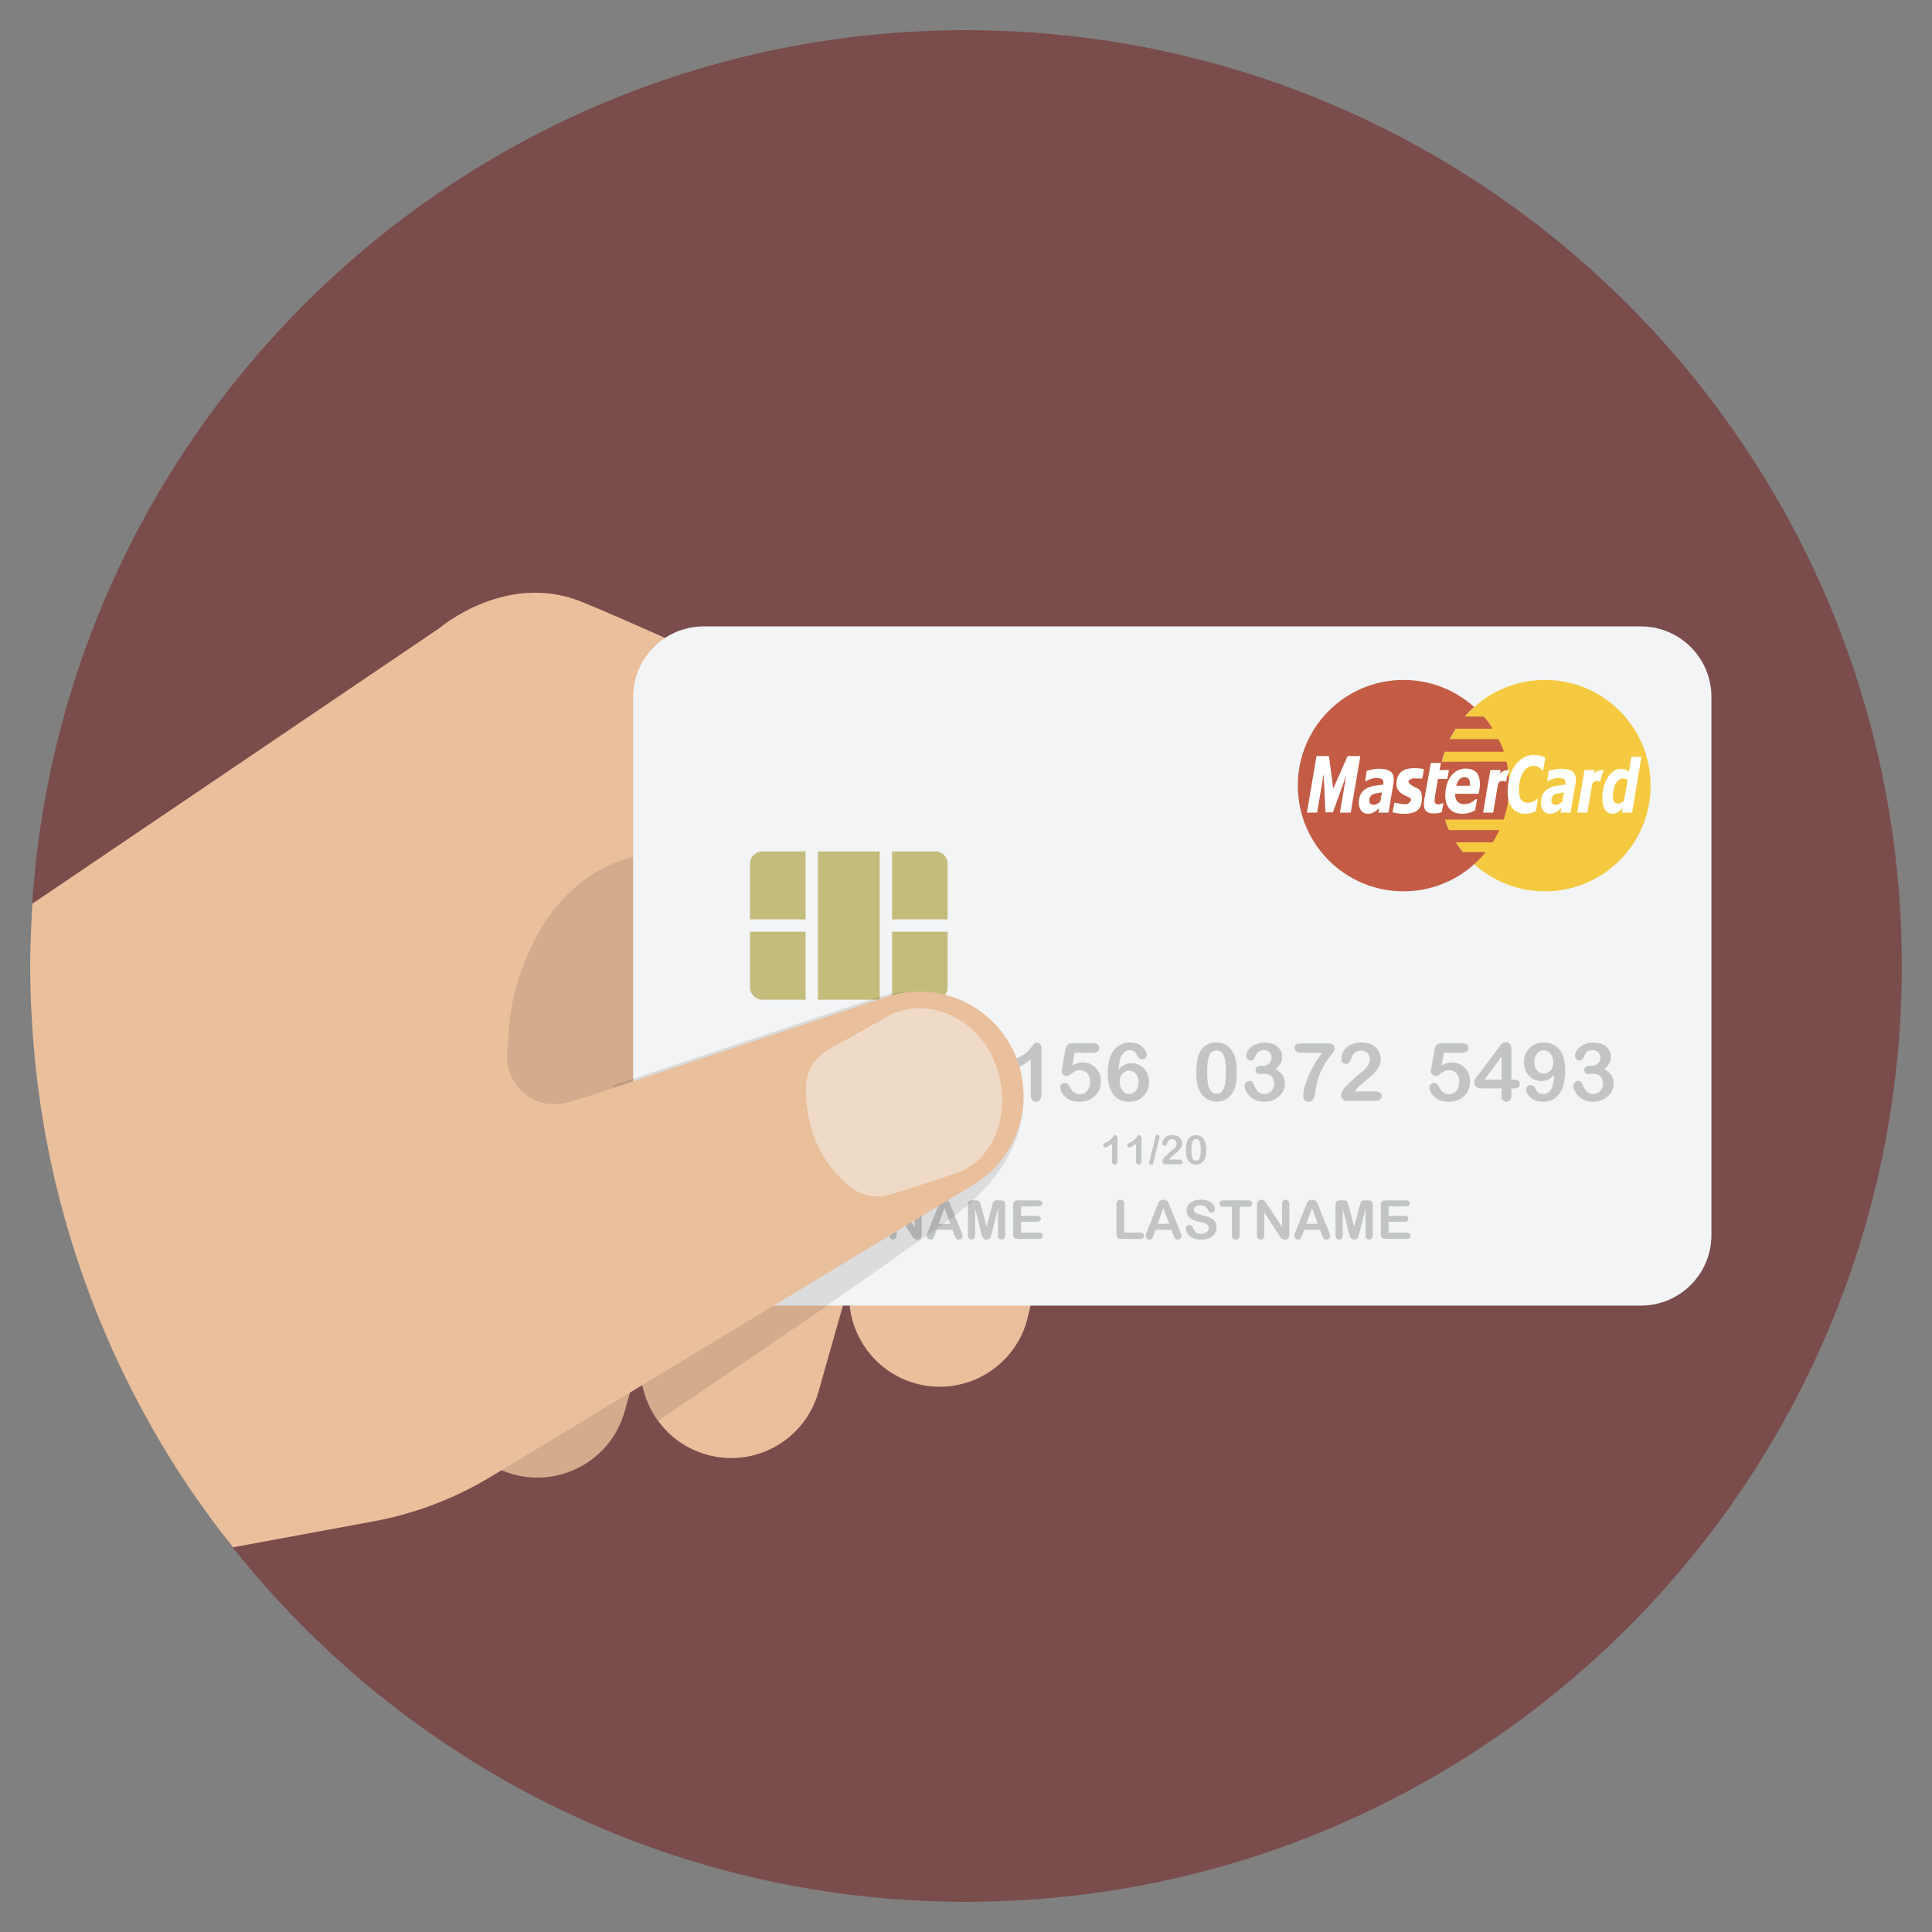 <?xml version="1.0" ?><!DOCTYPE svg  PUBLIC '-//W3C//DTD SVG 1.1//EN'  'http://www.w3.org/Graphics/SVG/1.1/DTD/svg11.dtd'><svg enable-background="new 0 0 128 128" id="Слой_1" version="1.1" viewBox="0 0 128 128" xml:space="preserve" xmlns="http://www.w3.org/2000/svg" xmlns:xlink="http://www.w3.org/1999/xlink"><rect x="0" y="0" width="128" height="128" fill="#808080" stroke="none"/><g><path d="M64,2C31.148,2,4.263,27.552,2.136,59.866C2.133,59.902,14,64.648,14,66   c0,14.559-6.982,25.945,1.418,36.525C26.776,116.828,44.317,126,64,126c34.242,0,62-27.758,62-62C126,29.758,98.242,2,64,2z" fill="#7B4C4C"/><path d="M34.039,75.438l-4.206,14.817c-0.905,3.188,0.946,6.505,4.134,7.41c3.188,0.905,6.505-0.946,7.41-4.134   l1.297-4.569l0-0.001l4.471-15.753l-4.471,15.753c-0.904,3.188,0.946,6.505,4.134,7.41c3.188,0.905,6.505-0.946,7.41-4.134   l2.271-8.002l0,0l2.2-7.75l-2.2,7.751c-0.904,3.188,0.946,6.505,4.134,7.41c3.188,0.905,6.505-0.946,7.41-4.134L74.5,60.731   c1.5-4.625-5.25-7-5.25-7S43.5,41.856,38.5,39.856s-9.375,1.75-9.375,1.75L2.152,59.867c-0.002,0.037-0.006,0.073-0.008,0.11   c-0.033,0.516-0.059,1.034-0.082,1.552C2.03,62.349,2,63.171,2,64c0,0.98,0.029,1.953,0.074,2.922   c0.011,0.249,0.029,0.497,0.043,0.746c0.046,0.782,0.103,1.561,0.178,2.336c0.018,0.186,0.035,0.373,0.054,0.558   C3.47,81.222,7.3,91.069,13.127,99.422l11.248-4.691L34.039,75.438z" fill="#EABF9B"/><path d="M63.843,80.36l-6.644,1.38l-14.749,8.921c0,0,0,0,0,0.001c0.003,0.304,0.032,0.604,0.08,0.9   c0.004,0.026,0.009,0.051,0.013,0.077c0.105,0.593,0.297,1.164,0.569,1.695c0.005,0.009,0.009,0.018,0.014,0.027   c0.14,0.27,0.3,0.529,0.479,0.775l0,0l12.488-8.5l0.397-1.398c-0.12,0.425-0.189,0.851-0.215,1.274L63.843,80.36z" fill="#05090C" opacity="0.1"/><path d="M47.146,58.125l-3.377-1.564c-3.602,0-8.102,2.605-9.769,9.605   c-0.194,0.813-0.333,2.245-0.4,3.713c-0.098,2.136,1.924,3.743,3.983,3.163l21.457-6.048   C62.061,65.988,47.146,58.125,47.146,58.125z" fill="#05090C" opacity="0.1"/><path d="M108.712,86.5H46.624c-2.582,0-4.675-2.093-4.675-4.675v-35.65c0-2.582,2.093-4.675,4.675-4.675h62.088   c2.582,0,4.675,2.093,4.675,4.675v35.65C113.387,84.407,111.294,86.5,108.712,86.5z" fill="#F2F4F5"/><rect fill="#C3BC7B" height="9.823" width="4.093" x="54.19" y="56.41"/><path d="M62.785,57.228c0-0.452-0.366-0.819-0.819-0.819h-2.865v4.502h3.683V57.228z" fill="#C3BC7B"/><path d="M59.102,66.232h2.865c0.452,0,0.819-0.367,0.819-0.819V61.73h-3.683V66.232z" fill="#C3BC7B"/><path d="M49.688,65.414c0,0.452,0.366,0.819,0.819,0.819h2.865V61.73h-3.683V65.414z" fill="#C3BC7B"/><path d="M53.372,56.41h-2.865c-0.452,0-0.819,0.366-0.819,0.819v3.683h3.683V56.41z" fill="#C3BC7B"/><g opacity="0.2"><path d="M50.055,72.597v-0.487h-1.313c-0.166,0-0.29-0.037-0.373-0.112c-0.083-0.075-0.124-0.177-0.124-0.306    c0-0.033,0.006-0.067,0.018-0.101c0.012-0.034,0.031-0.07,0.055-0.107s0.05-0.074,0.076-0.109s0.058-0.078,0.097-0.128    l1.387-1.855c0.091-0.122,0.165-0.211,0.224-0.266c0.058-0.055,0.129-0.082,0.211-0.082c0.265,0,0.398,0.152,0.398,0.455v2.025    h0.112c0.134,0,0.242,0.018,0.323,0.055c0.081,0.037,0.122,0.117,0.122,0.241c0,0.101-0.033,0.175-0.099,0.221    c-0.066,0.046-0.166,0.069-0.298,0.069h-0.16v0.487c0,0.134-0.03,0.234-0.089,0.3c-0.059,0.065-0.139,0.098-0.238,0.098    c-0.098,0-0.177-0.034-0.237-0.101C50.085,72.827,50.055,72.728,50.055,72.597z M48.93,71.525h1.125v-1.52L48.93,71.525z" fill="#020507"/><path d="M52.558,72.312h1.366c0.136,0,0.24,0.028,0.311,0.084c0.072,0.056,0.107,0.132,0.107,0.228    c0,0.085-0.028,0.158-0.085,0.217C54.201,72.9,54.115,72.93,54,72.93h-1.925c-0.131,0-0.233-0.036-0.306-0.109    s-0.11-0.157-0.11-0.255c0-0.063,0.024-0.146,0.071-0.25s0.099-0.185,0.154-0.245c0.232-0.241,0.441-0.447,0.628-0.619    c0.187-0.172,0.32-0.285,0.4-0.339c0.143-0.101,0.262-0.203,0.357-0.305c0.095-0.102,0.167-0.207,0.217-0.314    c0.05-0.107,0.075-0.212,0.075-0.315c0-0.112-0.027-0.211-0.08-0.3c-0.053-0.088-0.126-0.157-0.217-0.205    c-0.092-0.049-0.191-0.073-0.3-0.073c-0.228,0-0.408,0.1-0.539,0.301c-0.017,0.026-0.047,0.098-0.088,0.215    c-0.041,0.117-0.087,0.207-0.139,0.269c-0.051,0.063-0.127,0.094-0.226,0.094c-0.087,0-0.16-0.029-0.217-0.086    s-0.086-0.136-0.086-0.235c0-0.12,0.027-0.246,0.081-0.377c0.054-0.131,0.135-0.249,0.242-0.356s0.243-0.192,0.408-0.258    c0.165-0.065,0.358-0.098,0.579-0.098c0.267,0,0.494,0.042,0.683,0.126c0.122,0.056,0.229,0.133,0.322,0.23    c0.092,0.098,0.164,0.211,0.216,0.339c0.051,0.128,0.077,0.261,0.077,0.399c0,0.216-0.054,0.413-0.161,0.59    c-0.107,0.177-0.217,0.316-0.328,0.416c-0.112,0.1-0.299,0.258-0.561,0.472c-0.262,0.215-0.443,0.381-0.54,0.5    C52.645,72.189,52.602,72.246,52.558,72.312z" fill="#020507"/><path d="M55.381,69.131h1.742c0.167,0,0.289,0.026,0.364,0.078c0.075,0.052,0.112,0.139,0.112,0.259    c0,0.073-0.044,0.17-0.132,0.29c-0.088,0.12-0.188,0.253-0.301,0.399c-0.112,0.146-0.228,0.327-0.348,0.543    c-0.119,0.216-0.229,0.48-0.328,0.793c-0.042,0.138-0.072,0.252-0.089,0.343s-0.037,0.208-0.058,0.353    c-0.021,0.145-0.039,0.256-0.055,0.332c-0.037,0.178-0.089,0.301-0.156,0.37c-0.067,0.069-0.157,0.103-0.268,0.103    c-0.106,0-0.192-0.037-0.256-0.111c-0.065-0.074-0.097-0.184-0.097-0.328c0-0.112,0.024-0.263,0.071-0.455    c0.047-0.192,0.124-0.422,0.23-0.689c0.106-0.268,0.239-0.542,0.399-0.824c0.16-0.282,0.349-0.562,0.569-0.841h-1.4    c-0.147,0-0.256-0.027-0.328-0.08c-0.072-0.053-0.109-0.136-0.109-0.25c0-0.12,0.038-0.198,0.115-0.233    C55.136,69.149,55.243,69.131,55.381,69.131z" fill="#020507"/><path d="M60.21,69.741h-1.243l-0.149,0.848c0.248-0.133,0.476-0.199,0.685-0.199c0.167,0,0.324,0.031,0.47,0.094    c0.146,0.063,0.273,0.15,0.383,0.26c0.11,0.111,0.196,0.242,0.259,0.394c0.063,0.152,0.094,0.315,0.094,0.489    c0,0.253-0.057,0.483-0.17,0.691c-0.113,0.208-0.277,0.372-0.491,0.494c-0.214,0.122-0.46,0.183-0.739,0.183    c-0.312,0-0.566-0.058-0.76-0.173c-0.194-0.115-0.332-0.247-0.413-0.396c-0.081-0.149-0.122-0.279-0.122-0.391    c0-0.068,0.028-0.133,0.085-0.194s0.128-0.092,0.213-0.092c0.146,0,0.256,0.085,0.327,0.254c0.07,0.155,0.164,0.276,0.283,0.362    s0.251,0.13,0.398,0.13c0.134,0,0.252-0.035,0.353-0.105c0.101-0.07,0.179-0.166,0.234-0.288s0.082-0.261,0.082-0.416    c0-0.167-0.03-0.31-0.089-0.429s-0.139-0.207-0.238-0.266c-0.099-0.058-0.21-0.088-0.332-0.088c-0.15,0-0.257,0.018-0.322,0.055    c-0.065,0.037-0.157,0.101-0.279,0.192c-0.121,0.092-0.221,0.137-0.3,0.137c-0.085,0-0.161-0.031-0.228-0.093    c-0.066-0.062-0.099-0.132-0.099-0.211c0-0.009,0.01-0.068,0.029-0.178l0.22-1.253c0.024-0.15,0.07-0.259,0.136-0.327    c0.066-0.068,0.174-0.102,0.324-0.102h1.381c0.272,0,0.408,0.104,0.408,0.311c0,0.091-0.033,0.164-0.099,0.22    C60.437,69.713,60.34,69.741,60.21,69.741z" fill="#020507"/><path d="M65.061,70.614c0.16,0,0.299-0.047,0.415-0.141c0.116-0.094,0.174-0.229,0.174-0.406    c0-0.134-0.046-0.25-0.139-0.347s-0.217-0.145-0.374-0.145c-0.106,0-0.194,0.015-0.263,0.044c-0.069,0.03-0.123,0.069-0.164,0.118    s-0.078,0.112-0.114,0.188c-0.036,0.077-0.068,0.149-0.098,0.217c-0.017,0.037-0.049,0.065-0.094,0.086    c-0.045,0.021-0.098,0.031-0.157,0.031c-0.07,0-0.134-0.028-0.192-0.085c-0.058-0.057-0.088-0.132-0.088-0.226    c0-0.091,0.027-0.186,0.082-0.286c0.055-0.1,0.135-0.196,0.241-0.286c0.106-0.091,0.237-0.164,0.394-0.218    s0.332-0.082,0.526-0.082c0.169,0,0.324,0.023,0.463,0.069s0.261,0.113,0.364,0.2c0.103,0.087,0.181,0.188,0.233,0.303    c0.052,0.115,0.078,0.239,0.078,0.371c0,0.174-0.038,0.324-0.114,0.449c-0.076,0.125-0.184,0.246-0.326,0.365    c0.136,0.073,0.251,0.157,0.344,0.251c0.093,0.094,0.164,0.198,0.211,0.313s0.071,0.238,0.071,0.37    c0,0.159-0.032,0.312-0.095,0.46s-0.157,0.28-0.281,0.396c-0.124,0.116-0.271,0.207-0.441,0.272    c-0.17,0.065-0.358,0.098-0.564,0.098c-0.209,0-0.397-0.037-0.562-0.112s-0.302-0.169-0.409-0.281    c-0.107-0.112-0.188-0.229-0.243-0.349s-0.082-0.22-0.082-0.298c0-0.101,0.033-0.183,0.098-0.245s0.147-0.093,0.245-0.093    c0.049,0,0.096,0.014,0.141,0.043s0.075,0.063,0.089,0.103c0.091,0.242,0.188,0.423,0.292,0.54    c0.104,0.118,0.25,0.177,0.438,0.177c0.108,0,0.212-0.027,0.313-0.08c0.1-0.053,0.183-0.132,0.249-0.237    c0.065-0.105,0.098-0.226,0.098-0.364c0-0.204-0.056-0.364-0.167-0.48s-0.267-0.174-0.466-0.174c-0.035,0-0.089,0.003-0.162,0.01    c-0.073,0.007-0.12,0.01-0.141,0.01c-0.096,0-0.17-0.024-0.222-0.072c-0.052-0.048-0.078-0.115-0.078-0.2    c0-0.084,0.031-0.151,0.094-0.203c0.063-0.051,0.156-0.077,0.28-0.077H65.061z" fill="#020507"/><path d="M68.289,72.571v-2.381c-0.443,0.34-0.741,0.51-0.895,0.51c-0.073,0-0.138-0.029-0.195-0.088    c-0.057-0.058-0.085-0.126-0.085-0.203c0-0.089,0.028-0.154,0.084-0.196c0.056-0.042,0.154-0.096,0.296-0.162    c0.211-0.099,0.38-0.204,0.506-0.314c0.126-0.11,0.239-0.233,0.336-0.369c0.098-0.136,0.161-0.22,0.191-0.251    s0.085-0.047,0.167-0.047c0.092,0,0.167,0.036,0.222,0.107c0.056,0.072,0.084,0.17,0.084,0.296v2.995    c0,0.351-0.119,0.526-0.358,0.526c-0.106,0-0.192-0.036-0.256-0.107C68.321,72.816,68.289,72.711,68.289,72.571z" fill="#020507"/><path d="M72.441,69.741h-1.243l-0.149,0.848c0.248-0.133,0.476-0.199,0.685-0.199c0.167,0,0.324,0.031,0.47,0.094    c0.146,0.063,0.273,0.15,0.383,0.26s0.196,0.242,0.259,0.394c0.063,0.152,0.094,0.315,0.094,0.489c0,0.253-0.057,0.483-0.17,0.691    c-0.113,0.208-0.277,0.372-0.491,0.494c-0.214,0.122-0.46,0.183-0.739,0.183c-0.312,0-0.566-0.058-0.76-0.173    c-0.194-0.115-0.332-0.247-0.413-0.396c-0.081-0.149-0.122-0.279-0.122-0.391c0-0.068,0.028-0.133,0.085-0.194    c0.057-0.061,0.128-0.092,0.213-0.092c0.146,0,0.256,0.085,0.327,0.254c0.07,0.155,0.164,0.276,0.283,0.362    c0.119,0.086,0.251,0.13,0.398,0.13c0.134,0,0.252-0.035,0.353-0.105s0.179-0.166,0.234-0.288s0.082-0.261,0.082-0.416    c0-0.167-0.03-0.31-0.089-0.429c-0.059-0.119-0.139-0.207-0.238-0.266c-0.099-0.058-0.21-0.088-0.332-0.088    c-0.15,0-0.257,0.018-0.322,0.055c-0.065,0.037-0.157,0.101-0.279,0.192c-0.121,0.092-0.221,0.137-0.3,0.137    c-0.085,0-0.161-0.031-0.228-0.093c-0.066-0.062-0.099-0.132-0.099-0.211c0-0.009,0.01-0.068,0.029-0.178l0.22-1.253    c0.024-0.15,0.07-0.259,0.136-0.327c0.066-0.068,0.174-0.102,0.324-0.102h1.381c0.272,0,0.408,0.104,0.408,0.311    c0,0.091-0.033,0.164-0.099,0.22S72.57,69.741,72.441,69.741z" fill="#020507"/><path d="M74.115,70.855c0.119-0.141,0.248-0.246,0.387-0.314c0.14-0.068,0.296-0.102,0.468-0.102    c0.166,0,0.319,0.031,0.459,0.093c0.14,0.062,0.263,0.15,0.369,0.264c0.106,0.114,0.187,0.249,0.245,0.404    c0.058,0.155,0.086,0.317,0.086,0.487c0,0.246-0.056,0.469-0.169,0.67c-0.112,0.201-0.269,0.357-0.471,0.47    c-0.201,0.112-0.429,0.169-0.684,0.169c-0.293,0-0.546-0.072-0.759-0.215s-0.375-0.354-0.488-0.634    c-0.112-0.28-0.169-0.622-0.169-1.027c0-0.33,0.034-0.624,0.102-0.884c0.068-0.26,0.166-0.475,0.293-0.646s0.282-0.3,0.463-0.387    c0.181-0.087,0.388-0.131,0.62-0.131c0.223,0,0.42,0.044,0.59,0.131c0.17,0.087,0.298,0.195,0.385,0.324    c0.086,0.129,0.129,0.253,0.129,0.371c0,0.072-0.027,0.136-0.081,0.195c-0.054,0.058-0.123,0.088-0.207,0.088    c-0.073,0-0.141-0.023-0.204-0.069c-0.063-0.046-0.109-0.11-0.139-0.192c-0.04-0.105-0.104-0.189-0.191-0.252    s-0.188-0.095-0.303-0.095c-0.092,0-0.184,0.027-0.276,0.08c-0.092,0.053-0.169,0.125-0.232,0.216    C74.213,70.051,74.138,70.381,74.115,70.855z M74.822,72.48c0.176,0,0.322-0.072,0.437-0.216c0.115-0.144,0.173-0.333,0.173-0.566    c0-0.159-0.027-0.295-0.081-0.409c-0.054-0.114-0.128-0.201-0.222-0.262c-0.094-0.06-0.198-0.09-0.311-0.09    c-0.108,0-0.211,0.029-0.31,0.086s-0.178,0.141-0.238,0.25c-0.06,0.109-0.09,0.237-0.09,0.383c0,0.235,0.061,0.432,0.183,0.589    S74.637,72.48,74.822,72.48z" fill="#020507"/><path d="M81.937,71.049c0,0.286-0.017,0.532-0.052,0.738s-0.099,0.392-0.194,0.56    c-0.119,0.206-0.272,0.365-0.46,0.476c-0.188,0.112-0.398,0.167-0.628,0.167c-0.265,0-0.503-0.075-0.713-0.225    c-0.21-0.15-0.368-0.358-0.475-0.623c-0.054-0.145-0.094-0.305-0.119-0.48c-0.025-0.175-0.038-0.365-0.038-0.569    c0-0.263,0.014-0.501,0.042-0.712c0.028-0.211,0.072-0.392,0.131-0.544c0.103-0.251,0.252-0.443,0.449-0.574    c0.196-0.132,0.43-0.198,0.702-0.198c0.18,0,0.343,0.029,0.489,0.088c0.147,0.058,0.275,0.144,0.386,0.256    s0.204,0.252,0.281,0.417C81.871,70.115,81.937,70.522,81.937,71.049z M81.221,70.996c0-0.319-0.019-0.58-0.058-0.784    s-0.103-0.357-0.194-0.46c-0.091-0.104-0.216-0.156-0.377-0.156c-0.23,0-0.39,0.116-0.48,0.348    c-0.09,0.232-0.135,0.59-0.135,1.073c0,0.328,0.019,0.596,0.058,0.806s0.103,0.368,0.194,0.475    c0.091,0.107,0.214,0.161,0.369,0.161c0.16,0,0.286-0.056,0.377-0.167c0.091-0.112,0.154-0.271,0.191-0.479    C81.202,71.605,81.221,71.333,81.221,70.996z" fill="#020507"/><path d="M83.659,70.614c0.16,0,0.299-0.047,0.415-0.141c0.116-0.094,0.174-0.229,0.174-0.406    c0-0.134-0.046-0.25-0.139-0.347c-0.092-0.097-0.217-0.145-0.374-0.145c-0.106,0-0.194,0.015-0.263,0.044    c-0.069,0.03-0.123,0.069-0.164,0.118s-0.078,0.112-0.114,0.188c-0.036,0.077-0.068,0.149-0.098,0.217    c-0.017,0.037-0.049,0.065-0.094,0.086c-0.045,0.021-0.098,0.031-0.157,0.031c-0.07,0-0.134-0.028-0.192-0.085    c-0.058-0.057-0.088-0.132-0.088-0.226c0-0.091,0.027-0.186,0.082-0.286c0.055-0.1,0.135-0.196,0.241-0.286    c0.106-0.091,0.237-0.164,0.394-0.218s0.332-0.082,0.526-0.082c0.169,0,0.324,0.023,0.463,0.069s0.261,0.113,0.364,0.2    c0.103,0.087,0.181,0.188,0.233,0.303c0.052,0.115,0.078,0.239,0.078,0.371c0,0.174-0.038,0.324-0.114,0.449    c-0.076,0.125-0.184,0.246-0.326,0.365c0.136,0.073,0.251,0.157,0.344,0.251c0.093,0.094,0.164,0.198,0.211,0.313    s0.071,0.238,0.071,0.37c0,0.159-0.032,0.312-0.095,0.46s-0.157,0.28-0.281,0.396c-0.124,0.116-0.271,0.207-0.441,0.272    c-0.17,0.065-0.358,0.098-0.564,0.098c-0.209,0-0.397-0.037-0.562-0.112s-0.302-0.169-0.409-0.281s-0.188-0.229-0.243-0.349    s-0.082-0.22-0.082-0.298c0-0.101,0.033-0.183,0.098-0.245c0.065-0.062,0.147-0.093,0.245-0.093c0.049,0,0.096,0.014,0.141,0.043    c0.045,0.029,0.075,0.063,0.089,0.103c0.091,0.242,0.188,0.423,0.292,0.54c0.104,0.118,0.25,0.177,0.438,0.177    c0.108,0,0.212-0.027,0.313-0.08c0.1-0.053,0.183-0.132,0.249-0.237c0.065-0.105,0.098-0.226,0.098-0.364    c0-0.204-0.056-0.364-0.167-0.48s-0.267-0.174-0.466-0.174c-0.035,0-0.089,0.003-0.162,0.01c-0.073,0.007-0.12,0.01-0.141,0.01    c-0.096,0-0.17-0.024-0.222-0.072c-0.052-0.048-0.078-0.115-0.078-0.2c0-0.084,0.031-0.151,0.094-0.203    c0.063-0.051,0.156-0.077,0.28-0.077H83.659z" fill="#020507"/><path d="M86.209,69.131h1.742c0.167,0,0.289,0.026,0.364,0.078c0.075,0.052,0.112,0.139,0.112,0.259    c0,0.073-0.044,0.17-0.132,0.29c-0.088,0.12-0.188,0.253-0.301,0.399c-0.112,0.146-0.228,0.327-0.348,0.543    c-0.119,0.216-0.229,0.48-0.328,0.793c-0.042,0.138-0.072,0.252-0.089,0.343s-0.037,0.208-0.058,0.353    c-0.021,0.145-0.039,0.256-0.055,0.332c-0.037,0.178-0.089,0.301-0.156,0.37s-0.157,0.103-0.268,0.103    c-0.106,0-0.192-0.037-0.256-0.111c-0.065-0.074-0.097-0.184-0.097-0.328c0-0.112,0.024-0.263,0.071-0.455    c0.047-0.192,0.124-0.422,0.23-0.689c0.106-0.268,0.239-0.542,0.399-0.824s0.349-0.562,0.569-0.841h-1.4    c-0.146,0-0.256-0.027-0.328-0.08c-0.072-0.053-0.109-0.136-0.109-0.25c0-0.12,0.038-0.198,0.115-0.233    C85.964,69.149,86.072,69.131,86.209,69.131z" fill="#020507"/><path d="M89.754,72.312h1.366c0.136,0,0.24,0.028,0.311,0.084c0.072,0.056,0.107,0.132,0.107,0.228    c0,0.085-0.028,0.158-0.085,0.217c-0.057,0.059-0.143,0.089-0.258,0.089H89.27c-0.131,0-0.233-0.036-0.306-0.109    s-0.11-0.157-0.11-0.255c0-0.063,0.024-0.146,0.071-0.25s0.099-0.185,0.154-0.245c0.232-0.241,0.441-0.447,0.628-0.619    c0.187-0.172,0.32-0.285,0.4-0.339c0.143-0.101,0.262-0.203,0.357-0.305c0.095-0.102,0.167-0.207,0.217-0.314    c0.05-0.107,0.075-0.212,0.075-0.315c0-0.112-0.027-0.211-0.08-0.3c-0.053-0.088-0.126-0.157-0.217-0.205    c-0.092-0.049-0.191-0.073-0.3-0.073c-0.228,0-0.408,0.1-0.539,0.301c-0.017,0.026-0.047,0.098-0.088,0.215    c-0.041,0.117-0.087,0.207-0.139,0.269c-0.051,0.063-0.127,0.094-0.226,0.094c-0.087,0-0.16-0.029-0.217-0.086    s-0.086-0.136-0.086-0.235c0-0.12,0.027-0.246,0.081-0.377c0.054-0.131,0.135-0.249,0.242-0.356s0.243-0.192,0.408-0.258    c0.165-0.065,0.358-0.098,0.579-0.098c0.267,0,0.494,0.042,0.683,0.126c0.122,0.056,0.229,0.133,0.322,0.23    c0.092,0.098,0.164,0.211,0.216,0.339c0.051,0.128,0.077,0.261,0.077,0.399c0,0.216-0.054,0.413-0.161,0.59    c-0.107,0.177-0.217,0.316-0.328,0.416c-0.112,0.1-0.299,0.258-0.561,0.472c-0.262,0.215-0.443,0.381-0.54,0.5    C89.841,72.189,89.798,72.246,89.754,72.312z" fill="#020507"/><path d="M96.902,69.741h-1.243l-0.149,0.848c0.248-0.133,0.476-0.199,0.685-0.199c0.167,0,0.324,0.031,0.47,0.094    c0.146,0.063,0.273,0.15,0.383,0.26s0.196,0.242,0.259,0.394c0.063,0.152,0.094,0.315,0.094,0.489c0,0.253-0.057,0.483-0.17,0.691    c-0.113,0.208-0.277,0.372-0.491,0.494c-0.214,0.122-0.46,0.183-0.739,0.183c-0.312,0-0.566-0.058-0.76-0.173    c-0.194-0.115-0.332-0.247-0.413-0.396c-0.081-0.149-0.122-0.279-0.122-0.391c0-0.068,0.028-0.133,0.085-0.194    c0.057-0.061,0.128-0.092,0.213-0.092c0.146,0,0.256,0.085,0.327,0.254c0.07,0.155,0.164,0.276,0.283,0.362    c0.119,0.086,0.251,0.13,0.398,0.13c0.134,0,0.252-0.035,0.353-0.105s0.179-0.166,0.234-0.288s0.082-0.261,0.082-0.416    c0-0.167-0.03-0.31-0.089-0.429c-0.059-0.119-0.139-0.207-0.238-0.266c-0.099-0.058-0.21-0.088-0.332-0.088    c-0.15,0-0.257,0.018-0.322,0.055c-0.065,0.037-0.157,0.101-0.279,0.192c-0.121,0.092-0.221,0.137-0.3,0.137    c-0.085,0-0.161-0.031-0.228-0.093c-0.066-0.062-0.099-0.132-0.099-0.211c0-0.009,0.01-0.068,0.029-0.178l0.22-1.253    c0.024-0.15,0.07-0.259,0.136-0.327c0.066-0.068,0.174-0.102,0.324-0.102h1.381c0.272,0,0.408,0.104,0.408,0.311    c0,0.091-0.033,0.164-0.099,0.22S97.031,69.741,96.902,69.741z" fill="#020507"/><path d="M99.481,72.597v-0.487h-1.313c-0.166,0-0.29-0.037-0.373-0.112c-0.083-0.075-0.124-0.177-0.124-0.306    c0-0.033,0.006-0.067,0.018-0.101c0.012-0.034,0.031-0.07,0.055-0.107c0.024-0.037,0.05-0.074,0.076-0.109    s0.058-0.078,0.097-0.128l1.387-1.855c0.091-0.122,0.165-0.211,0.224-0.266c0.058-0.055,0.129-0.082,0.211-0.082    c0.265,0,0.398,0.152,0.398,0.455v2.025h0.112c0.134,0,0.242,0.018,0.323,0.055c0.081,0.037,0.122,0.117,0.122,0.241    c0,0.101-0.033,0.175-0.099,0.221c-0.066,0.046-0.166,0.069-0.298,0.069h-0.16v0.487c0,0.134-0.03,0.234-0.089,0.3    c-0.059,0.065-0.139,0.098-0.238,0.098c-0.098,0-0.177-0.034-0.237-0.101C99.511,72.827,99.481,72.728,99.481,72.597z     M98.356,71.525h1.125v-1.52L98.356,71.525z" fill="#020507"/><path d="M102.971,71.211c-0.115,0.136-0.244,0.239-0.386,0.307c-0.142,0.069-0.3,0.103-0.472,0.103    c-0.164,0-0.317-0.032-0.459-0.095s-0.265-0.153-0.369-0.267c-0.104-0.114-0.184-0.248-0.239-0.4    c-0.056-0.153-0.084-0.313-0.084-0.48c0-0.18,0.031-0.35,0.094-0.511c0.063-0.161,0.153-0.301,0.269-0.42s0.256-0.211,0.417-0.277    c0.161-0.066,0.34-0.099,0.535-0.099c0.225,0,0.426,0.041,0.602,0.123c0.176,0.082,0.324,0.201,0.445,0.357    c0.12,0.156,0.213,0.353,0.277,0.59c0.065,0.237,0.097,0.506,0.097,0.806c0,0.335-0.034,0.63-0.102,0.886    c-0.068,0.256-0.167,0.47-0.297,0.644c-0.13,0.174-0.286,0.303-0.467,0.387c-0.181,0.085-0.387,0.127-0.617,0.127    c-0.227,0-0.424-0.043-0.591-0.13c-0.167-0.086-0.295-0.194-0.382-0.322c-0.087-0.128-0.131-0.252-0.131-0.37    c0-0.073,0.027-0.139,0.081-0.196c0.054-0.058,0.123-0.086,0.207-0.086c0.077,0,0.146,0.021,0.207,0.064s0.107,0.107,0.139,0.192    c0.038,0.105,0.102,0.189,0.191,0.252s0.189,0.095,0.301,0.095c0.099,0,0.194-0.025,0.283-0.076    c0.089-0.051,0.165-0.122,0.228-0.215C102.872,72.013,102.947,71.684,102.971,71.211z M102.911,70.41    c0-0.119-0.016-0.228-0.048-0.328c-0.032-0.1-0.078-0.187-0.136-0.26s-0.128-0.131-0.209-0.173    c-0.081-0.042-0.17-0.063-0.266-0.063c-0.166,0-0.306,0.071-0.421,0.213s-0.173,0.33-0.173,0.564c0,0.232,0.058,0.417,0.173,0.555    c0.115,0.138,0.261,0.207,0.437,0.207c0.108,0,0.211-0.028,0.31-0.085c0.099-0.057,0.179-0.139,0.241-0.247    C102.88,70.684,102.911,70.557,102.911,70.41z" fill="#020507"/><path d="M105.441,70.614c0.16,0,0.299-0.047,0.415-0.141c0.116-0.094,0.174-0.229,0.174-0.406    c0-0.134-0.046-0.25-0.139-0.347s-0.217-0.145-0.374-0.145c-0.106,0-0.194,0.015-0.263,0.044c-0.069,0.03-0.123,0.069-0.164,0.118    c-0.04,0.049-0.078,0.112-0.114,0.188c-0.036,0.077-0.068,0.149-0.098,0.217c-0.017,0.037-0.049,0.065-0.094,0.086    s-0.098,0.031-0.157,0.031c-0.07,0-0.134-0.028-0.192-0.085c-0.058-0.057-0.088-0.132-0.088-0.226    c0-0.091,0.027-0.186,0.082-0.286c0.055-0.1,0.135-0.196,0.241-0.286s0.237-0.164,0.394-0.218s0.332-0.082,0.526-0.082    c0.169,0,0.324,0.023,0.463,0.069s0.261,0.113,0.364,0.2c0.103,0.087,0.181,0.188,0.233,0.303    c0.052,0.115,0.078,0.239,0.078,0.371c0,0.174-0.038,0.324-0.114,0.449c-0.076,0.125-0.184,0.246-0.326,0.365    c0.136,0.073,0.251,0.157,0.344,0.251c0.093,0.094,0.164,0.198,0.211,0.313c0.047,0.114,0.071,0.238,0.071,0.37    c0,0.159-0.032,0.312-0.095,0.46s-0.157,0.28-0.281,0.396s-0.271,0.207-0.441,0.272c-0.17,0.065-0.358,0.098-0.564,0.098    c-0.209,0-0.397-0.037-0.562-0.112s-0.302-0.169-0.409-0.281s-0.188-0.229-0.243-0.349s-0.082-0.22-0.082-0.298    c0-0.101,0.033-0.183,0.098-0.245c0.065-0.062,0.147-0.093,0.245-0.093c0.049,0,0.096,0.014,0.141,0.043    c0.045,0.029,0.075,0.063,0.089,0.103c0.091,0.242,0.188,0.423,0.292,0.54c0.104,0.118,0.25,0.177,0.438,0.177    c0.108,0,0.212-0.027,0.313-0.08c0.1-0.053,0.183-0.132,0.249-0.237c0.065-0.105,0.098-0.226,0.098-0.364    c0-0.204-0.056-0.364-0.167-0.48c-0.112-0.116-0.267-0.174-0.466-0.174c-0.035,0-0.089,0.003-0.162,0.01    c-0.073,0.007-0.12,0.01-0.141,0.01c-0.096,0-0.17-0.024-0.222-0.072c-0.052-0.048-0.078-0.115-0.078-0.2    c0-0.084,0.031-0.151,0.094-0.203c0.063-0.051,0.156-0.077,0.28-0.077H105.441z" fill="#020507"/><path d="M73.677,76.955v-1.19c-0.221,0.17-0.371,0.255-0.447,0.255c-0.037,0-0.069-0.014-0.098-0.044    s-0.042-0.063-0.042-0.102c0-0.044,0.014-0.077,0.042-0.098c0.028-0.021,0.077-0.048,0.148-0.081    c0.106-0.05,0.19-0.102,0.253-0.157c0.063-0.055,0.119-0.116,0.168-0.184s0.081-0.11,0.095-0.126    c0.015-0.016,0.043-0.024,0.084-0.024c0.046,0,0.083,0.018,0.111,0.054c0.028,0.036,0.042,0.085,0.042,0.148v1.498    c0,0.175-0.06,0.263-0.179,0.263c-0.053,0-0.096-0.018-0.128-0.054C73.694,77.078,73.677,77.025,73.677,76.955z" fill="#020507"/><path d="M75.269,76.955v-1.19c-0.221,0.17-0.371,0.255-0.447,0.255c-0.037,0-0.069-0.014-0.098-0.044    s-0.042-0.063-0.042-0.102c0-0.044,0.014-0.077,0.042-0.098c0.028-0.021,0.077-0.048,0.148-0.081    c0.106-0.05,0.19-0.102,0.253-0.157c0.063-0.055,0.119-0.116,0.168-0.184c0.049-0.068,0.081-0.11,0.095-0.126    c0.015-0.016,0.043-0.024,0.084-0.024c0.046,0,0.083,0.018,0.111,0.054c0.028,0.036,0.042,0.085,0.042,0.148v1.498    c0,0.175-0.06,0.263-0.179,0.263c-0.053,0-0.096-0.018-0.128-0.054C75.285,77.078,75.269,77.025,75.269,76.955z" fill="#020507"/><path d="M76.796,75.449l-0.366,1.508c-0.012,0.05-0.023,0.089-0.032,0.118c-0.009,0.029-0.023,0.051-0.042,0.068    c-0.019,0.016-0.046,0.024-0.082,0.024c-0.089,0-0.133-0.038-0.133-0.115c0-0.02,0.009-0.07,0.026-0.15l0.365-1.508    c0.019-0.08,0.037-0.135,0.055-0.165s0.051-0.044,0.102-0.044c0.044,0,0.077,0.01,0.1,0.031c0.023,0.021,0.034,0.05,0.034,0.086    C76.823,75.329,76.814,75.378,76.796,75.449z" fill="#020507"/><path d="M77.455,76.826h0.683c0.068,0,0.12,0.014,0.156,0.042c0.036,0.028,0.054,0.066,0.054,0.114    c0,0.043-0.014,0.079-0.042,0.109c-0.029,0.03-0.072,0.044-0.129,0.044h-0.963c-0.065,0-0.116-0.018-0.153-0.054    c-0.037-0.036-0.055-0.079-0.055-0.128c0-0.031,0.012-0.073,0.035-0.125c0.024-0.051,0.049-0.092,0.077-0.122    c0.116-0.12,0.221-0.223,0.314-0.31c0.093-0.085,0.16-0.142,0.2-0.169c0.072-0.051,0.131-0.101,0.179-0.153    c0.047-0.051,0.084-0.103,0.108-0.157c0.025-0.053,0.037-0.106,0.037-0.157c0-0.056-0.014-0.106-0.04-0.15    s-0.063-0.078-0.108-0.103c-0.046-0.024-0.096-0.037-0.15-0.037c-0.114,0-0.204,0.05-0.269,0.15    c-0.009,0.013-0.024,0.049-0.044,0.107c-0.021,0.058-0.044,0.103-0.07,0.135c-0.026,0.031-0.063,0.047-0.113,0.047    c-0.044,0-0.08-0.014-0.109-0.043s-0.043-0.068-0.043-0.118c0-0.06,0.014-0.123,0.041-0.188c0.027-0.065,0.067-0.125,0.121-0.178    c0.053-0.053,0.121-0.096,0.204-0.129c0.082-0.033,0.179-0.049,0.29-0.049c0.133,0,0.247,0.021,0.341,0.063    c0.061,0.028,0.115,0.066,0.161,0.115c0.046,0.049,0.082,0.105,0.108,0.17c0.025,0.064,0.038,0.13,0.038,0.199    c0,0.108-0.027,0.207-0.08,0.295c-0.054,0.089-0.109,0.158-0.164,0.208c-0.056,0.051-0.15,0.129-0.28,0.236    c-0.132,0.107-0.221,0.191-0.27,0.25C77.498,76.764,77.477,76.792,77.455,76.826z" fill="#020507"/><path d="M79.914,76.194c0,0.143-0.009,0.266-0.026,0.369c-0.017,0.103-0.05,0.196-0.097,0.28    c-0.059,0.103-0.136,0.182-0.23,0.238c-0.094,0.056-0.199,0.084-0.314,0.084c-0.133,0-0.252-0.037-0.357-0.112    s-0.184-0.179-0.237-0.311c-0.027-0.072-0.047-0.152-0.059-0.24c-0.013-0.087-0.019-0.182-0.019-0.284    c0-0.132,0.007-0.25,0.021-0.356s0.036-0.196,0.065-0.272c0.051-0.126,0.126-0.221,0.224-0.287    c0.099-0.066,0.215-0.099,0.351-0.099c0.09,0,0.171,0.015,0.245,0.044c0.073,0.029,0.137,0.072,0.193,0.128    c0.055,0.056,0.102,0.126,0.14,0.208C79.881,75.727,79.914,75.93,79.914,76.194z M79.556,76.168c0-0.16-0.01-0.29-0.029-0.392    c-0.019-0.101-0.051-0.178-0.097-0.23c-0.045-0.051-0.108-0.078-0.188-0.078c-0.115,0-0.195,0.058-0.24,0.174    c-0.045,0.116-0.068,0.295-0.068,0.536c0,0.164,0.01,0.298,0.029,0.403c0.019,0.105,0.051,0.184,0.097,0.238    c0.045,0.053,0.107,0.08,0.184,0.08c0.08,0,0.143-0.028,0.188-0.084c0.045-0.056,0.077-0.136,0.095-0.239    C79.547,76.472,79.556,76.336,79.556,76.168z" fill="#020507"/><path d="M49.986,79.925h-1.02v0.654h0.853c0.079,0,0.138,0.018,0.177,0.053c0.039,0.035,0.058,0.083,0.058,0.142    c0,0.059-0.02,0.106-0.059,0.141c-0.04,0.035-0.098,0.052-0.176,0.052h-0.853v0.842c0,0.107-0.024,0.186-0.072,0.238    s-0.11,0.078-0.186,0.078c-0.077,0-0.139-0.026-0.187-0.078s-0.072-0.131-0.072-0.237v-1.967c0-0.075,0.011-0.135,0.033-0.182    c0.022-0.047,0.057-0.082,0.104-0.103c0.047-0.021,0.107-0.032,0.181-0.032h1.221c0.082,0,0.144,0.018,0.184,0.055    c0.04,0.037,0.06,0.085,0.06,0.144c0,0.061-0.02,0.109-0.06,0.146C50.13,79.907,50.068,79.925,49.986,79.925z" fill="#020507"/><path d="M50.636,81.811v-2.014c0-0.105,0.024-0.183,0.072-0.235c0.048-0.052,0.109-0.078,0.185-0.078    c0.078,0,0.141,0.026,0.189,0.078s0.072,0.13,0.072,0.236v2.014c0,0.106-0.024,0.185-0.072,0.237s-0.111,0.078-0.189,0.078    c-0.075,0-0.136-0.027-0.184-0.079C50.66,81.994,50.636,81.915,50.636,81.811z" fill="#020507"/><path d="M52.429,80.989h-0.181v0.821c0,0.108-0.024,0.188-0.072,0.239c-0.048,0.051-0.11,0.077-0.187,0.077    c-0.082,0-0.146-0.027-0.192-0.08c-0.045-0.054-0.068-0.132-0.068-0.235v-1.967c0-0.112,0.025-0.192,0.075-0.242    c0.05-0.05,0.131-0.075,0.242-0.075h0.842c0.116,0,0.216,0.005,0.298,0.015c0.082,0.01,0.157,0.03,0.223,0.06    c0.08,0.034,0.151,0.082,0.213,0.145c0.061,0.063,0.109,0.136,0.14,0.219c0.032,0.083,0.048,0.171,0.048,0.264    c0,0.191-0.054,0.343-0.161,0.457c-0.108,0.114-0.271,0.195-0.489,0.242c0.092,0.049,0.18,0.121,0.263,0.216    s0.158,0.197,0.224,0.304c0.066,0.108,0.117,0.204,0.153,0.291s0.055,0.146,0.055,0.179c0,0.034-0.011,0.067-0.032,0.1    c-0.021,0.033-0.051,0.059-0.088,0.078c-0.037,0.019-0.08,0.029-0.129,0.029c-0.058,0-0.107-0.014-0.147-0.041    c-0.04-0.027-0.074-0.062-0.102-0.104c-0.028-0.042-0.067-0.103-0.116-0.185l-0.208-0.345c-0.075-0.127-0.141-0.223-0.2-0.29    c-0.059-0.066-0.118-0.112-0.179-0.136C52.597,81.001,52.521,80.989,52.429,80.989z M52.726,79.915h-0.478v0.703h0.464    c0.124,0,0.229-0.011,0.314-0.032c0.085-0.021,0.15-0.058,0.194-0.11s0.067-0.123,0.067-0.214c0-0.071-0.018-0.133-0.054-0.187    c-0.036-0.054-0.086-0.095-0.15-0.121C53.023,79.927,52.904,79.915,52.726,79.915z" fill="#020507"/><path d="M56.245,81.315c0,0.155-0.04,0.293-0.119,0.417c-0.08,0.123-0.196,0.22-0.35,0.29    c-0.153,0.07-0.335,0.105-0.546,0.105c-0.252,0-0.46-0.048-0.624-0.143c-0.116-0.068-0.211-0.16-0.283-0.275    c-0.073-0.115-0.109-0.226-0.109-0.334c0-0.063,0.022-0.116,0.065-0.161c0.044-0.045,0.099-0.067,0.167-0.067    c0.055,0,0.101,0.017,0.139,0.052c0.038,0.035,0.07,0.087,0.097,0.155c0.033,0.082,0.068,0.15,0.106,0.204s0.091,0.1,0.16,0.135    c0.068,0.035,0.159,0.053,0.27,0.053c0.153,0,0.278-0.036,0.374-0.107s0.144-0.161,0.144-0.268c0-0.085-0.026-0.154-0.078-0.207    c-0.052-0.053-0.119-0.093-0.201-0.121c-0.082-0.028-0.191-0.058-0.329-0.089c-0.184-0.043-0.337-0.093-0.461-0.151    c-0.124-0.058-0.222-0.136-0.295-0.235c-0.073-0.099-0.109-0.223-0.109-0.371c0-0.141,0.038-0.266,0.115-0.375    c0.077-0.109,0.188-0.193,0.333-0.252c0.145-0.059,0.316-0.088,0.513-0.088c0.157,0,0.293,0.02,0.407,0.058    c0.115,0.039,0.21,0.091,0.285,0.155s0.131,0.132,0.166,0.203c0.035,0.071,0.052,0.14,0.052,0.208    c0,0.061-0.022,0.117-0.065,0.167s-0.098,0.074-0.163,0.074c-0.059,0-0.104-0.015-0.135-0.044c-0.031-0.03-0.064-0.078-0.1-0.146    c-0.047-0.096-0.102-0.172-0.167-0.226c-0.065-0.054-0.17-0.081-0.314-0.081c-0.134,0-0.242,0.029-0.324,0.088    c-0.082,0.059-0.123,0.13-0.123,0.212c0,0.051,0.014,0.095,0.042,0.133c0.028,0.037,0.066,0.069,0.115,0.096    c0.049,0.027,0.098,0.048,0.148,0.063c0.05,0.015,0.133,0.037,0.248,0.066c0.144,0.034,0.275,0.071,0.392,0.112    c0.117,0.041,0.216,0.09,0.298,0.148s0.146,0.132,0.192,0.221C56.222,81.077,56.245,81.186,56.245,81.315z" fill="#020507"/><path d="M58.345,79.953H57.78v1.857c0,0.107-0.024,0.186-0.072,0.238c-0.048,0.052-0.109,0.078-0.185,0.078    c-0.077,0-0.139-0.026-0.187-0.078s-0.072-0.131-0.072-0.237v-1.857h-0.565c-0.089,0-0.154-0.02-0.197-0.058    s-0.065-0.09-0.065-0.154c0-0.066,0.022-0.119,0.067-0.157s0.109-0.058,0.194-0.058h1.646c0.089,0,0.156,0.02,0.2,0.059    c0.044,0.04,0.065,0.091,0.065,0.155s-0.022,0.116-0.066,0.154S58.434,79.953,58.345,79.953z" fill="#020507"/><path d="M59.592,79.793l0.996,1.507v-1.521c0-0.099,0.021-0.173,0.064-0.222s0.1-0.074,0.172-0.074    c0.075,0,0.133,0.025,0.176,0.074c0.043,0.049,0.065,0.123,0.065,0.222v2.011c0,0.225-0.093,0.337-0.279,0.337    c-0.047,0-0.089-0.007-0.126-0.02c-0.037-0.014-0.072-0.034-0.105-0.064c-0.033-0.029-0.063-0.063-0.091-0.102    s-0.056-0.079-0.084-0.119l-0.971-1.489v1.498c0,0.098-0.023,0.171-0.068,0.221c-0.045,0.05-0.103,0.075-0.174,0.075    c-0.073,0-0.132-0.025-0.176-0.076c-0.044-0.051-0.066-0.124-0.066-0.221v-1.973c0-0.084,0.009-0.15,0.028-0.197    c0.022-0.052,0.059-0.095,0.11-0.128c0.051-0.033,0.106-0.05,0.166-0.05c0.047,0,0.086,0.007,0.119,0.023    c0.033,0.015,0.062,0.035,0.087,0.061s0.051,0.059,0.077,0.099S59.564,79.749,59.592,79.793z" fill="#020507"/><path d="M63.22,81.793l-0.122-0.321h-1.039L61.936,81.8c-0.048,0.128-0.089,0.214-0.122,0.259    c-0.034,0.045-0.089,0.067-0.166,0.067c-0.065,0-0.123-0.024-0.173-0.072c-0.05-0.048-0.075-0.102-0.075-0.162    c0-0.035,0.006-0.071,0.017-0.108s0.031-0.089,0.058-0.155l0.654-1.66c0.019-0.048,0.041-0.105,0.067-0.172    c0.026-0.067,0.054-0.123,0.084-0.167s0.068-0.08,0.117-0.107c0.048-0.027,0.108-0.041,0.179-0.041    c0.072,0,0.132,0.014,0.181,0.041c0.048,0.027,0.087,0.062,0.117,0.106c0.03,0.043,0.055,0.089,0.075,0.139    s0.046,0.116,0.078,0.198l0.668,1.65c0.052,0.126,0.078,0.217,0.078,0.274c0,0.059-0.025,0.114-0.074,0.163    s-0.109,0.074-0.179,0.074c-0.041,0-0.075-0.007-0.105-0.022s-0.054-0.034-0.073-0.059c-0.02-0.025-0.041-0.063-0.064-0.115    C63.256,81.878,63.236,81.833,63.22,81.793z M62.194,81.083h0.764l-0.385-1.055L62.194,81.083z" fill="#020507"/><path d="M65.016,81.697l-0.41-1.629v1.765c0,0.098-0.022,0.171-0.065,0.22c-0.044,0.049-0.102,0.073-0.174,0.073    c-0.07,0-0.127-0.024-0.171-0.072s-0.066-0.122-0.066-0.221V79.81c0-0.112,0.029-0.187,0.087-0.226    c0.058-0.039,0.136-0.058,0.235-0.058h0.16c0.096,0,0.167,0.009,0.21,0.026s0.076,0.049,0.097,0.094    c0.021,0.045,0.045,0.119,0.072,0.221l0.371,1.4l0.371-1.4c0.027-0.102,0.051-0.176,0.072-0.221    c0.021-0.045,0.053-0.077,0.097-0.094s0.114-0.026,0.21-0.026h0.16c0.099,0,0.177,0.02,0.235,0.058    c0.058,0.039,0.087,0.114,0.087,0.226v2.023c0,0.098-0.022,0.171-0.065,0.22c-0.044,0.049-0.102,0.073-0.175,0.073    c-0.068,0-0.125-0.024-0.169-0.073c-0.044-0.049-0.066-0.122-0.066-0.22v-1.765l-0.41,1.629c-0.027,0.106-0.048,0.184-0.065,0.233    c-0.017,0.049-0.048,0.095-0.093,0.135c-0.045,0.041-0.108,0.061-0.188,0.061c-0.061,0-0.112-0.013-0.153-0.039    c-0.042-0.026-0.075-0.06-0.098-0.1s-0.041-0.086-0.055-0.135C65.044,81.802,65.03,81.751,65.016,81.697z" fill="#020507"/><path d="M68.813,79.925h-1.167v0.628h1.074c0.079,0,0.138,0.018,0.177,0.053c0.039,0.035,0.058,0.082,0.058,0.14    s-0.019,0.106-0.058,0.142s-0.098,0.055-0.178,0.055h-1.074v0.727h1.207c0.082,0,0.143,0.019,0.184,0.057    c0.041,0.038,0.062,0.088,0.062,0.151c0,0.061-0.02,0.109-0.062,0.147c-0.041,0.038-0.102,0.057-0.184,0.057h-1.407    c-0.113,0-0.194-0.025-0.243-0.075s-0.074-0.131-0.074-0.242v-1.922c0-0.075,0.011-0.135,0.033-0.182    c0.022-0.047,0.057-0.082,0.104-0.103c0.047-0.021,0.107-0.032,0.181-0.032h1.367c0.082,0,0.144,0.018,0.184,0.055    c0.04,0.037,0.06,0.085,0.06,0.144c0,0.061-0.02,0.109-0.06,0.146C68.957,79.907,68.896,79.925,68.813,79.925z" fill="#020507"/><path d="M74.483,79.796v1.861h1.05c0.084,0,0.148,0.02,0.193,0.061c0.045,0.041,0.067,0.092,0.067,0.153    c0,0.063-0.022,0.114-0.066,0.153c-0.044,0.039-0.109,0.058-0.194,0.058h-1.251c-0.113,0-0.194-0.025-0.243-0.075    s-0.074-0.131-0.074-0.242v-1.969c0-0.105,0.024-0.183,0.071-0.235s0.109-0.078,0.186-0.078c0.078,0,0.141,0.026,0.189,0.078    S74.483,79.69,74.483,79.796z" fill="#020507"/><path d="M77.722,81.793L77.6,81.472H76.56L76.438,81.8c-0.048,0.128-0.089,0.214-0.122,0.259    c-0.034,0.045-0.089,0.067-0.166,0.067c-0.065,0-0.123-0.024-0.173-0.072c-0.05-0.048-0.075-0.102-0.075-0.162    c0-0.035,0.006-0.071,0.017-0.108s0.031-0.089,0.058-0.155l0.654-1.66c0.019-0.048,0.041-0.105,0.067-0.172    c0.026-0.067,0.054-0.123,0.084-0.167s0.068-0.08,0.117-0.107c0.048-0.027,0.108-0.041,0.179-0.041    c0.072,0,0.132,0.014,0.181,0.041c0.048,0.027,0.087,0.062,0.117,0.106c0.03,0.043,0.055,0.089,0.075,0.139    s0.046,0.116,0.078,0.198l0.668,1.65c0.052,0.126,0.078,0.217,0.078,0.274c0,0.059-0.025,0.114-0.074,0.163    s-0.109,0.074-0.179,0.074c-0.041,0-0.075-0.007-0.105-0.022s-0.054-0.034-0.073-0.059c-0.02-0.025-0.041-0.063-0.064-0.115    S77.738,81.833,77.722,81.793z M76.696,81.083h0.764l-0.385-1.055L76.696,81.083z" fill="#020507"/><path d="M80.598,81.315c0,0.155-0.04,0.293-0.119,0.417c-0.08,0.123-0.196,0.22-0.35,0.29    s-0.335,0.105-0.546,0.105c-0.252,0-0.46-0.048-0.624-0.143c-0.116-0.068-0.211-0.16-0.283-0.275    c-0.073-0.115-0.109-0.226-0.109-0.334c0-0.063,0.022-0.116,0.065-0.161c0.044-0.045,0.099-0.067,0.167-0.067    c0.055,0,0.101,0.017,0.139,0.052s0.07,0.087,0.097,0.155c0.033,0.082,0.068,0.15,0.106,0.204s0.091,0.1,0.16,0.135    c0.068,0.035,0.159,0.053,0.27,0.053c0.153,0,0.278-0.036,0.374-0.107s0.144-0.161,0.144-0.268c0-0.085-0.026-0.154-0.078-0.207    s-0.119-0.093-0.201-0.121c-0.082-0.028-0.191-0.058-0.329-0.089c-0.184-0.043-0.337-0.093-0.461-0.151    c-0.124-0.058-0.222-0.136-0.295-0.235c-0.073-0.099-0.109-0.223-0.109-0.371c0-0.141,0.038-0.266,0.115-0.375    c0.077-0.109,0.188-0.193,0.333-0.252c0.145-0.059,0.316-0.088,0.513-0.088c0.157,0,0.293,0.02,0.407,0.058    c0.115,0.039,0.21,0.091,0.285,0.155s0.131,0.132,0.166,0.203c0.035,0.071,0.052,0.14,0.052,0.208    c0,0.061-0.022,0.117-0.065,0.167s-0.098,0.074-0.163,0.074c-0.059,0-0.104-0.015-0.135-0.044c-0.031-0.03-0.064-0.078-0.1-0.146    c-0.047-0.096-0.102-0.172-0.167-0.226c-0.065-0.054-0.17-0.081-0.314-0.081c-0.134,0-0.242,0.029-0.324,0.088    c-0.082,0.059-0.123,0.13-0.123,0.212c0,0.051,0.014,0.095,0.042,0.133c0.028,0.037,0.066,0.069,0.115,0.096    c0.049,0.027,0.098,0.048,0.148,0.063c0.05,0.015,0.133,0.037,0.248,0.066c0.144,0.034,0.275,0.071,0.392,0.112    s0.216,0.09,0.298,0.148s0.146,0.132,0.192,0.221C80.575,81.077,80.598,81.186,80.598,81.315z" fill="#020507"/><path d="M82.698,79.953h-0.565v1.857c0,0.107-0.024,0.186-0.072,0.238s-0.109,0.078-0.185,0.078    c-0.077,0-0.139-0.026-0.187-0.078c-0.048-0.052-0.072-0.131-0.072-0.237v-1.857h-0.565c-0.089,0-0.154-0.02-0.197-0.058    s-0.065-0.09-0.065-0.154c0-0.066,0.022-0.119,0.067-0.157c0.045-0.038,0.109-0.058,0.194-0.058h1.646    c0.089,0,0.156,0.02,0.2,0.059c0.044,0.04,0.065,0.091,0.065,0.155s-0.022,0.116-0.066,0.154S82.786,79.953,82.698,79.953z" fill="#020507"/><path d="M83.945,79.793l0.996,1.507v-1.521c0-0.099,0.021-0.173,0.064-0.222c0.042-0.049,0.1-0.074,0.172-0.074    c0.075,0,0.133,0.025,0.176,0.074s0.065,0.123,0.065,0.222v2.011c0,0.225-0.093,0.337-0.279,0.337    c-0.047,0-0.089-0.007-0.126-0.02s-0.072-0.034-0.105-0.064s-0.063-0.063-0.091-0.102s-0.056-0.079-0.084-0.119l-0.971-1.489    v1.498c0,0.098-0.023,0.171-0.068,0.221c-0.045,0.05-0.103,0.075-0.174,0.075c-0.073,0-0.132-0.025-0.176-0.076    c-0.044-0.051-0.066-0.124-0.066-0.221v-1.973c0-0.084,0.009-0.15,0.028-0.197c0.022-0.052,0.059-0.095,0.11-0.128    c0.051-0.033,0.106-0.05,0.166-0.05c0.047,0,0.086,0.007,0.119,0.023c0.033,0.015,0.062,0.035,0.087,0.061    c0.025,0.026,0.051,0.059,0.077,0.099S83.917,79.749,83.945,79.793z" fill="#020507"/><path d="M87.572,81.793l-0.122-0.321h-1.039L86.289,81.8c-0.048,0.128-0.089,0.214-0.122,0.259    c-0.034,0.045-0.089,0.067-0.166,0.067c-0.065,0-0.123-0.024-0.173-0.072c-0.05-0.048-0.075-0.102-0.075-0.162    c0-0.035,0.006-0.071,0.017-0.108s0.031-0.089,0.058-0.155l0.654-1.66c0.019-0.048,0.041-0.105,0.067-0.172    c0.026-0.067,0.054-0.123,0.084-0.167s0.068-0.08,0.117-0.107c0.048-0.027,0.108-0.041,0.179-0.041    c0.072,0,0.132,0.014,0.181,0.041c0.048,0.027,0.087,0.062,0.117,0.106c0.03,0.043,0.055,0.089,0.075,0.139    s0.046,0.116,0.078,0.198l0.668,1.65c0.052,0.126,0.078,0.217,0.078,0.274c0,0.059-0.025,0.114-0.074,0.163    s-0.109,0.074-0.179,0.074c-0.041,0-0.075-0.007-0.105-0.022s-0.054-0.034-0.073-0.059c-0.02-0.025-0.041-0.063-0.064-0.115    S87.589,81.833,87.572,81.793z M86.547,81.083h0.764l-0.385-1.055L86.547,81.083z" fill="#020507"/><path d="M89.369,81.697l-0.41-1.629v1.765c0,0.098-0.022,0.171-0.065,0.22c-0.044,0.049-0.102,0.073-0.174,0.073    c-0.07,0-0.127-0.024-0.171-0.072s-0.066-0.122-0.066-0.221V79.81c0-0.112,0.029-0.187,0.087-0.226    c0.058-0.039,0.136-0.058,0.235-0.058h0.16c0.096,0,0.167,0.009,0.21,0.026s0.076,0.049,0.097,0.094    c0.021,0.045,0.045,0.119,0.072,0.221l0.371,1.4l0.371-1.4c0.027-0.102,0.051-0.176,0.072-0.221    c0.021-0.045,0.053-0.077,0.097-0.094s0.114-0.026,0.21-0.026h0.16c0.099,0,0.177,0.02,0.235,0.058    c0.058,0.039,0.087,0.114,0.087,0.226v2.023c0,0.098-0.022,0.171-0.065,0.22c-0.044,0.049-0.102,0.073-0.175,0.073    c-0.068,0-0.125-0.024-0.169-0.073c-0.044-0.049-0.066-0.122-0.066-0.22v-1.765l-0.41,1.629c-0.027,0.106-0.048,0.184-0.065,0.233    s-0.048,0.095-0.093,0.135c-0.045,0.041-0.108,0.061-0.188,0.061c-0.061,0-0.112-0.013-0.153-0.039    c-0.042-0.026-0.075-0.06-0.098-0.1s-0.041-0.086-0.055-0.135S89.383,81.751,89.369,81.697z" fill="#020507"/><path d="M93.166,79.925h-1.167v0.628h1.074c0.079,0,0.138,0.018,0.177,0.053c0.039,0.035,0.058,0.082,0.058,0.14    s-0.019,0.106-0.058,0.142c-0.038,0.037-0.098,0.055-0.178,0.055h-1.074v0.727h1.207c0.082,0,0.143,0.019,0.184,0.057    s0.062,0.088,0.062,0.151c0,0.061-0.021,0.109-0.062,0.147s-0.102,0.057-0.184,0.057h-1.407c-0.113,0-0.194-0.025-0.243-0.075    s-0.074-0.131-0.074-0.242v-1.922c0-0.075,0.011-0.135,0.033-0.182c0.022-0.047,0.057-0.082,0.104-0.103    c0.047-0.021,0.107-0.032,0.181-0.032h1.367c0.082,0,0.144,0.018,0.184,0.055c0.04,0.037,0.06,0.085,0.06,0.144    c0,0.061-0.02,0.109-0.06,0.146C93.31,79.907,93.248,79.925,93.166,79.925z" fill="#020507"/></g><path d="M95.351,52.05c0-3.868,3.136-7.003,7.004-7.003c3.868,0,7.003,3.135,7.003,7.003   c0,3.867-3.135,7.003-7.003,7.003C98.487,59.054,95.351,55.918,95.351,52.05L95.351,52.05z" fill="#F5CA41"/><path d="M97.664,46.837c0.003,0-0.367,0.32-0.614,0.634h1.246c0,0,0.426,0.46,0.583,0.808h-2.435   c0,0-0.236,0.371-0.393,0.684h3.221c0,0,0.295,0.551,0.359,0.842h-3.917c0,0-0.134,0.382-0.191,0.662l4.287-0.005   c0.118,0.538,0.404,2.104-0.185,3.833l-3.895,0.005c0.062,0.207,0.168,0.488,0.269,0.695h3.345   c-0.135,0.281-0.332,0.634-0.444,0.812l-2.452,0.002c0.129,0.196,0.337,0.505,0.471,0.646l1.51-0.001   c-0.283,0.391-0.763,0.797-0.763,0.797h-0.012l0.016,0.005c-1.24,1.117-2.883,1.797-4.684,1.797c-3.868,0-7.003-3.136-7.003-7.003   c0-3.868,3.135-7.003,7.003-7.003C94.784,45.047,96.424,45.724,97.664,46.837L97.664,46.837z" fill="#C45C45"/><path d="M94.344,50.955l-0.113,0.63l-0.614-0.016c0,0-0.307,0.08-0.307,0.21c0,0.129,0.226,0.291,0.566,0.436   c0.34,0.146,0.356,0.549,0.323,0.824c-0.032,0.275-0.081,0.845-1.067,0.873c-0.566,0.016-0.873-0.097-0.873-0.097l0.129-0.646   c0,0,0.727,0.194,0.889,0.081c0.162-0.113,0.355-0.307,0.048-0.436c-0.307-0.129-0.808-0.34-0.808-0.856   c0-0.517,0.21-0.808,0.534-0.954C93.374,50.858,93.94,50.874,94.344,50.955L94.344,50.955z" fill="#FEFFFF"/><polygon fill="#FEFFFF" points="89.489,53.838 88.775,53.838 89.19,51.383 88.307,53.823 87.814,53.823 87.695,51.285    87.263,53.838 86.587,53.838 87.224,50.09 88.044,50.09 88.331,52.248 89.284,50.09 90.126,50.09 89.489,53.838  "/><path d="M94.982,53.891c-0.232,0-0.399-0.052-0.498-0.15c-0.1-0.105-0.15-0.263-0.15-0.465   c0-0.053,0.006-0.105,0.011-0.151c0.006-0.052,0.016-0.112,0.022-0.18l0.43-2.398h0.67l-0.097,0.468h0.626l-0.105,0.593h-0.625   l-0.172,1.022c-0.011,0.067-0.022,0.134-0.033,0.209c-0.011,0.068-0.016,0.136-0.016,0.181c0,0.105,0.016,0.173,0.061,0.211   c0.039,0.037,0.105,0.06,0.194,0.06c0.033,0,0.078-0.008,0.133-0.023c0.056-0.022,0.106-0.037,0.139-0.06h0.055l-0.105,0.601   c-0.078,0.03-0.155,0.045-0.238,0.059C95.198,53.883,95.099,53.891,94.982,53.891L94.982,53.891z" fill="#FEFFFF"/><path d="M99.789,51.804c-0.146-0.113-0.472-0.09-0.54,0.142l-0.321,1.893h-0.669l0.482-2.824h0.669l-0.014,0.228   c0.128-0.128,0.269-0.236,0.628-0.225C100.046,51.018,99.806,51.437,99.789,51.804L99.789,51.804z" fill="#FEFFFF"/><path d="M101.054,53.914c-0.371,0-0.665-0.127-0.863-0.376c-0.205-0.247-0.305-0.608-0.305-1.074   c0-0.368,0.045-0.699,0.133-0.999c0.088-0.301,0.216-0.555,0.37-0.773c0.156-0.21,0.339-0.375,0.555-0.495   c0.209-0.121,0.437-0.181,0.674-0.181c0.188,0,0.366,0.03,0.532,0.083c0.08,0.028,0.235,0.101,0.235,0.101l-0.156,0.89   c-0.078-0.099-0.155-0.177-0.234-0.233c-0.117-0.075-0.255-0.121-0.41-0.121c-0.277,0-0.504,0.151-0.681,0.451   c-0.182,0.301-0.272,0.684-0.272,1.149c0,0.3,0.05,0.519,0.15,0.653c0.1,0.127,0.243,0.195,0.432,0.195   c0.171,0,0.331-0.046,0.482-0.135c0.071-0.047,0.14-0.096,0.208-0.152l-0.156,0.85c0,0-0.081,0.039-0.119,0.053   c-0.094,0.037-0.176,0.06-0.249,0.082C101.303,53.897,101.193,53.914,101.054,53.914L101.054,53.914z" fill="#FEFFFF"/><path d="M91.138,53.74c-0.028,0.023-0.055,0.038-0.078,0.053c-0.072,0.038-0.133,0.068-0.194,0.09   c-0.061,0.015-0.144,0.031-0.255,0.031c-0.172,0-0.316-0.068-0.421-0.195c-0.111-0.136-0.166-0.308-0.166-0.518   c0-0.225,0.039-0.413,0.117-0.571c0.078-0.151,0.193-0.279,0.349-0.369c0.144-0.09,0.316-0.15,0.509-0.188l0.138-0.023   c0.16-0.03,0.327-0.052,0.51-0.06c0-0.015,0-0.03,0.005-0.052c0.006-0.022,0.006-0.045,0.006-0.075c0-0.12-0.039-0.203-0.122-0.256   c-0.083-0.045-0.205-0.067-0.365-0.067h-0.033c-0.1,0.007-0.21,0.03-0.332,0.075c-0.133,0.053-0.233,0.09-0.299,0.128h-0.061   l0.1-0.668c0.078-0.03,0.199-0.06,0.36-0.09c0.077-0.023,0.155-0.03,0.232-0.038c0.083-0.015,0.172-0.015,0.255-0.015   c0.327,0,0.565,0.06,0.72,0.173c0.155,0.113,0.227,0.293,0.227,0.541c0,0.03,0,0.075-0.006,0.128   c-0.006,0.053-0.011,0.098-0.017,0.143l-0.326,1.922h-0.665l0.05-0.301c-0.039,0.038-0.094,0.083-0.15,0.136   C91.193,53.695,91.165,53.718,91.138,53.74L91.138,53.74z M91.138,52.569c-0.072,0.015-0.133,0.037-0.183,0.06   c-0.077,0.037-0.133,0.089-0.171,0.157c-0.044,0.068-0.061,0.158-0.061,0.27c0,0.098,0.028,0.165,0.077,0.203   c0.055,0.037,0.128,0.06,0.233,0.06c0.033,0,0.066-0.007,0.105-0.023c0.033-0.007,0.067-0.022,0.105-0.037   c0.072-0.045,0.144-0.098,0.21-0.158l0.1-0.601c-0.116,0.015-0.233,0.03-0.332,0.053C91.193,52.554,91.165,52.562,91.138,52.569   L91.138,52.569z" fill="#FEFFFF"/><path d="M96.928,51.502c-0.088,0.015-0.171,0.06-0.238,0.135c-0.094,0.106-0.166,0.241-0.216,0.421h0.454h0.449   c0-0.03,0.006-0.053,0.006-0.083c0-0.022,0.005-0.052,0.005-0.074c0-0.136-0.033-0.233-0.094-0.309   c-0.061-0.067-0.143-0.104-0.26-0.104C97,51.488,96.962,51.495,96.928,51.502L96.928,51.502z M96.928,53.275h0.1   c0.144,0,0.282-0.03,0.415-0.098c0.127-0.068,0.244-0.143,0.337-0.225h0.078l-0.127,0.728c-0.127,0.076-0.266,0.136-0.409,0.173   c-0.122,0.037-0.255,0.052-0.394,0.06h-0.061c-0.36,0-0.631-0.105-0.825-0.323c-0.193-0.211-0.288-0.503-0.288-0.879   c0-0.256,0.034-0.496,0.095-0.707c0.061-0.217,0.155-0.405,0.271-0.571c0.116-0.157,0.255-0.277,0.426-0.375   c0.122-0.06,0.25-0.105,0.382-0.128c0.061-0.007,0.122-0.007,0.183-0.007c0.31,0,0.543,0.082,0.703,0.255   c0.155,0.166,0.233,0.421,0.233,0.752c0,0.113-0.006,0.225-0.022,0.338c-0.017,0.104-0.039,0.217-0.066,0.322h-1.03h-0.52v0.03   v0.03c0,0.195,0.055,0.346,0.155,0.458C96.646,53.2,96.768,53.26,96.928,53.275L96.928,53.275z" fill="#FEFFFF"/><path d="M103.203,53.74c-0.027,0.023-0.055,0.038-0.083,0.053c-0.066,0.038-0.133,0.068-0.193,0.09   c-0.061,0.015-0.145,0.031-0.25,0.031c-0.178,0-0.316-0.068-0.426-0.195c-0.111-0.136-0.161-0.308-0.161-0.518   c0-0.225,0.039-0.413,0.117-0.571c0.077-0.151,0.193-0.279,0.344-0.369c0.143-0.09,0.315-0.15,0.514-0.188   c0.045-0.008,0.089-0.015,0.138-0.023c0.156-0.03,0.327-0.052,0.505-0.06c0.005-0.015,0.005-0.03,0.01-0.052   c0-0.022,0.006-0.045,0.006-0.075c0-0.12-0.044-0.203-0.123-0.256c-0.083-0.045-0.204-0.067-0.365-0.067h-0.034   c-0.105,0.007-0.215,0.03-0.331,0.075c-0.133,0.053-0.233,0.09-0.299,0.128h-0.061l0.094-0.668c0.078-0.03,0.198-0.06,0.365-0.09   c0.078-0.023,0.154-0.03,0.232-0.038c0.084-0.015,0.166-0.015,0.255-0.015c0.327,0,0.564,0.06,0.72,0.173   c0.149,0.113,0.227,0.293,0.227,0.541c0,0.03,0,0.075-0.005,0.128c-0.006,0.053-0.011,0.098-0.018,0.143l-0.326,1.922h-0.665   l0.051-0.301c-0.045,0.038-0.094,0.083-0.155,0.136L103.203,53.74L103.203,53.74z M103.203,52.569   c-0.071,0.015-0.132,0.037-0.188,0.06c-0.072,0.037-0.133,0.089-0.171,0.157c-0.04,0.068-0.062,0.158-0.062,0.27   c0,0.098,0.028,0.165,0.084,0.203c0.049,0.037,0.127,0.06,0.227,0.06c0.032,0,0.072-0.007,0.11-0.023   c0.034-0.007,0.067-0.022,0.1-0.037c0.078-0.045,0.144-0.098,0.211-0.158l0.105-0.601c-0.122,0.015-0.233,0.03-0.338,0.053   C103.253,52.554,103.226,52.562,103.203,52.569L103.203,52.569z" fill="#FEFFFF"/><path d="M106.029,51.804c-0.146-0.113-0.472-0.09-0.54,0.142l-0.321,1.893h-0.67l0.482-2.824h0.669l-0.014,0.228   c0.127-0.128,0.269-0.236,0.629-0.225C106.286,51.018,106.046,51.437,106.029,51.804L106.029,51.804z" fill="#FEFFFF"/><path clip-rule="evenodd" d="M107.345,51.615c-0.033,0.015-0.066,0.038-0.094,0.06   c-0.089,0.06-0.161,0.151-0.221,0.256c-0.05,0.104-0.094,0.225-0.122,0.383c-0.034,0.15-0.05,0.301-0.05,0.443   c0,0.173,0.033,0.293,0.088,0.367c0.062,0.083,0.15,0.121,0.266,0.121c0.045,0,0.089-0.008,0.133-0.03   c0.022-0.008,0.039-0.015,0.061-0.03c0.066-0.038,0.127-0.076,0.188-0.128l0.238-1.389c-0.039-0.023-0.083-0.046-0.143-0.061   c-0.056-0.022-0.105-0.029-0.15-0.029C107.466,51.578,107.406,51.592,107.345,51.615L107.345,51.615z M107.345,53.688   c-0.05,0.045-0.106,0.09-0.166,0.127c-0.055,0.03-0.11,0.06-0.16,0.075c-0.056,0.015-0.123,0.023-0.194,0.023   c-0.205,0-0.366-0.091-0.488-0.263c-0.116-0.18-0.177-0.435-0.177-0.758c0-0.27,0.027-0.526,0.094-0.759   c0.061-0.232,0.149-0.443,0.26-0.622c0.111-0.181,0.238-0.316,0.387-0.421c0.145-0.098,0.289-0.15,0.444-0.158h0.022   c0.116,0,0.216,0.015,0.299,0.045c0.083,0.03,0.172,0.083,0.26,0.151l0.149-0.985h0.67l-0.614,3.696h-0.67l0.049-0.293   C107.45,53.597,107.394,53.643,107.345,53.688L107.345,53.688z" fill="#FEFFFF" fill-rule="evenodd"/><path d="   M85.942,71.471" fill="none" stroke="#303536" stroke-linecap="round" stroke-linejoin="round" stroke-miterlimit="10" stroke-width="2"/><path d="M33.967,97.665c3.188,0.905,6.505-0.946,7.41-4.134l0.391-1.379l-8.614,5.21   C33.416,97.479,33.684,97.585,33.967,97.665z" fill="#05090C" opacity="0.1"/><path d="M60.555,65.691c-0.849,0-1.689,0.137-2.499,0.406L40.649,71.9v13.6c0,0.552,0.448,1,1,1   h13.145l8.241-5.797c4.426-3.203,5.931-7.592,3.864-11.325C65.506,66.864,63.428,65.691,60.555,65.691z" fill="#05090C" opacity="0.1"/><path d="M32.517,97.837L64.48,78.504c3.175-1.92,4.265-6.007,2.467-9.253c-1.611-2.91-5.068-4.257-8.224-3.205   l-19.712,6.571l-7.344,2.448L10.132,94.681c1.57,2.75,3.342,5.367,5.3,7.833l9.164-1.691   C27.397,100.322,30.082,99.31,32.517,97.837z" fill="#EABF9B"/><path d="M58.828,67.327c-1.542,0.876-2.968,1.67-3.942,2.209c-0.893,0.494-1.47,1.422-1.487,2.443   c-0.029,1.787,0.393,4.597,2.915,6.639c0.75,0.608,1.754,0.805,2.676,0.521c1.106-0.34,2.775-0.867,4.439-1.448   c2.579-0.899,3.783-4.383,2.367-7.573C64.523,67.25,61.163,66.001,58.828,67.327z" fill="#F5F6F5" opacity="0.5"/></g></svg>